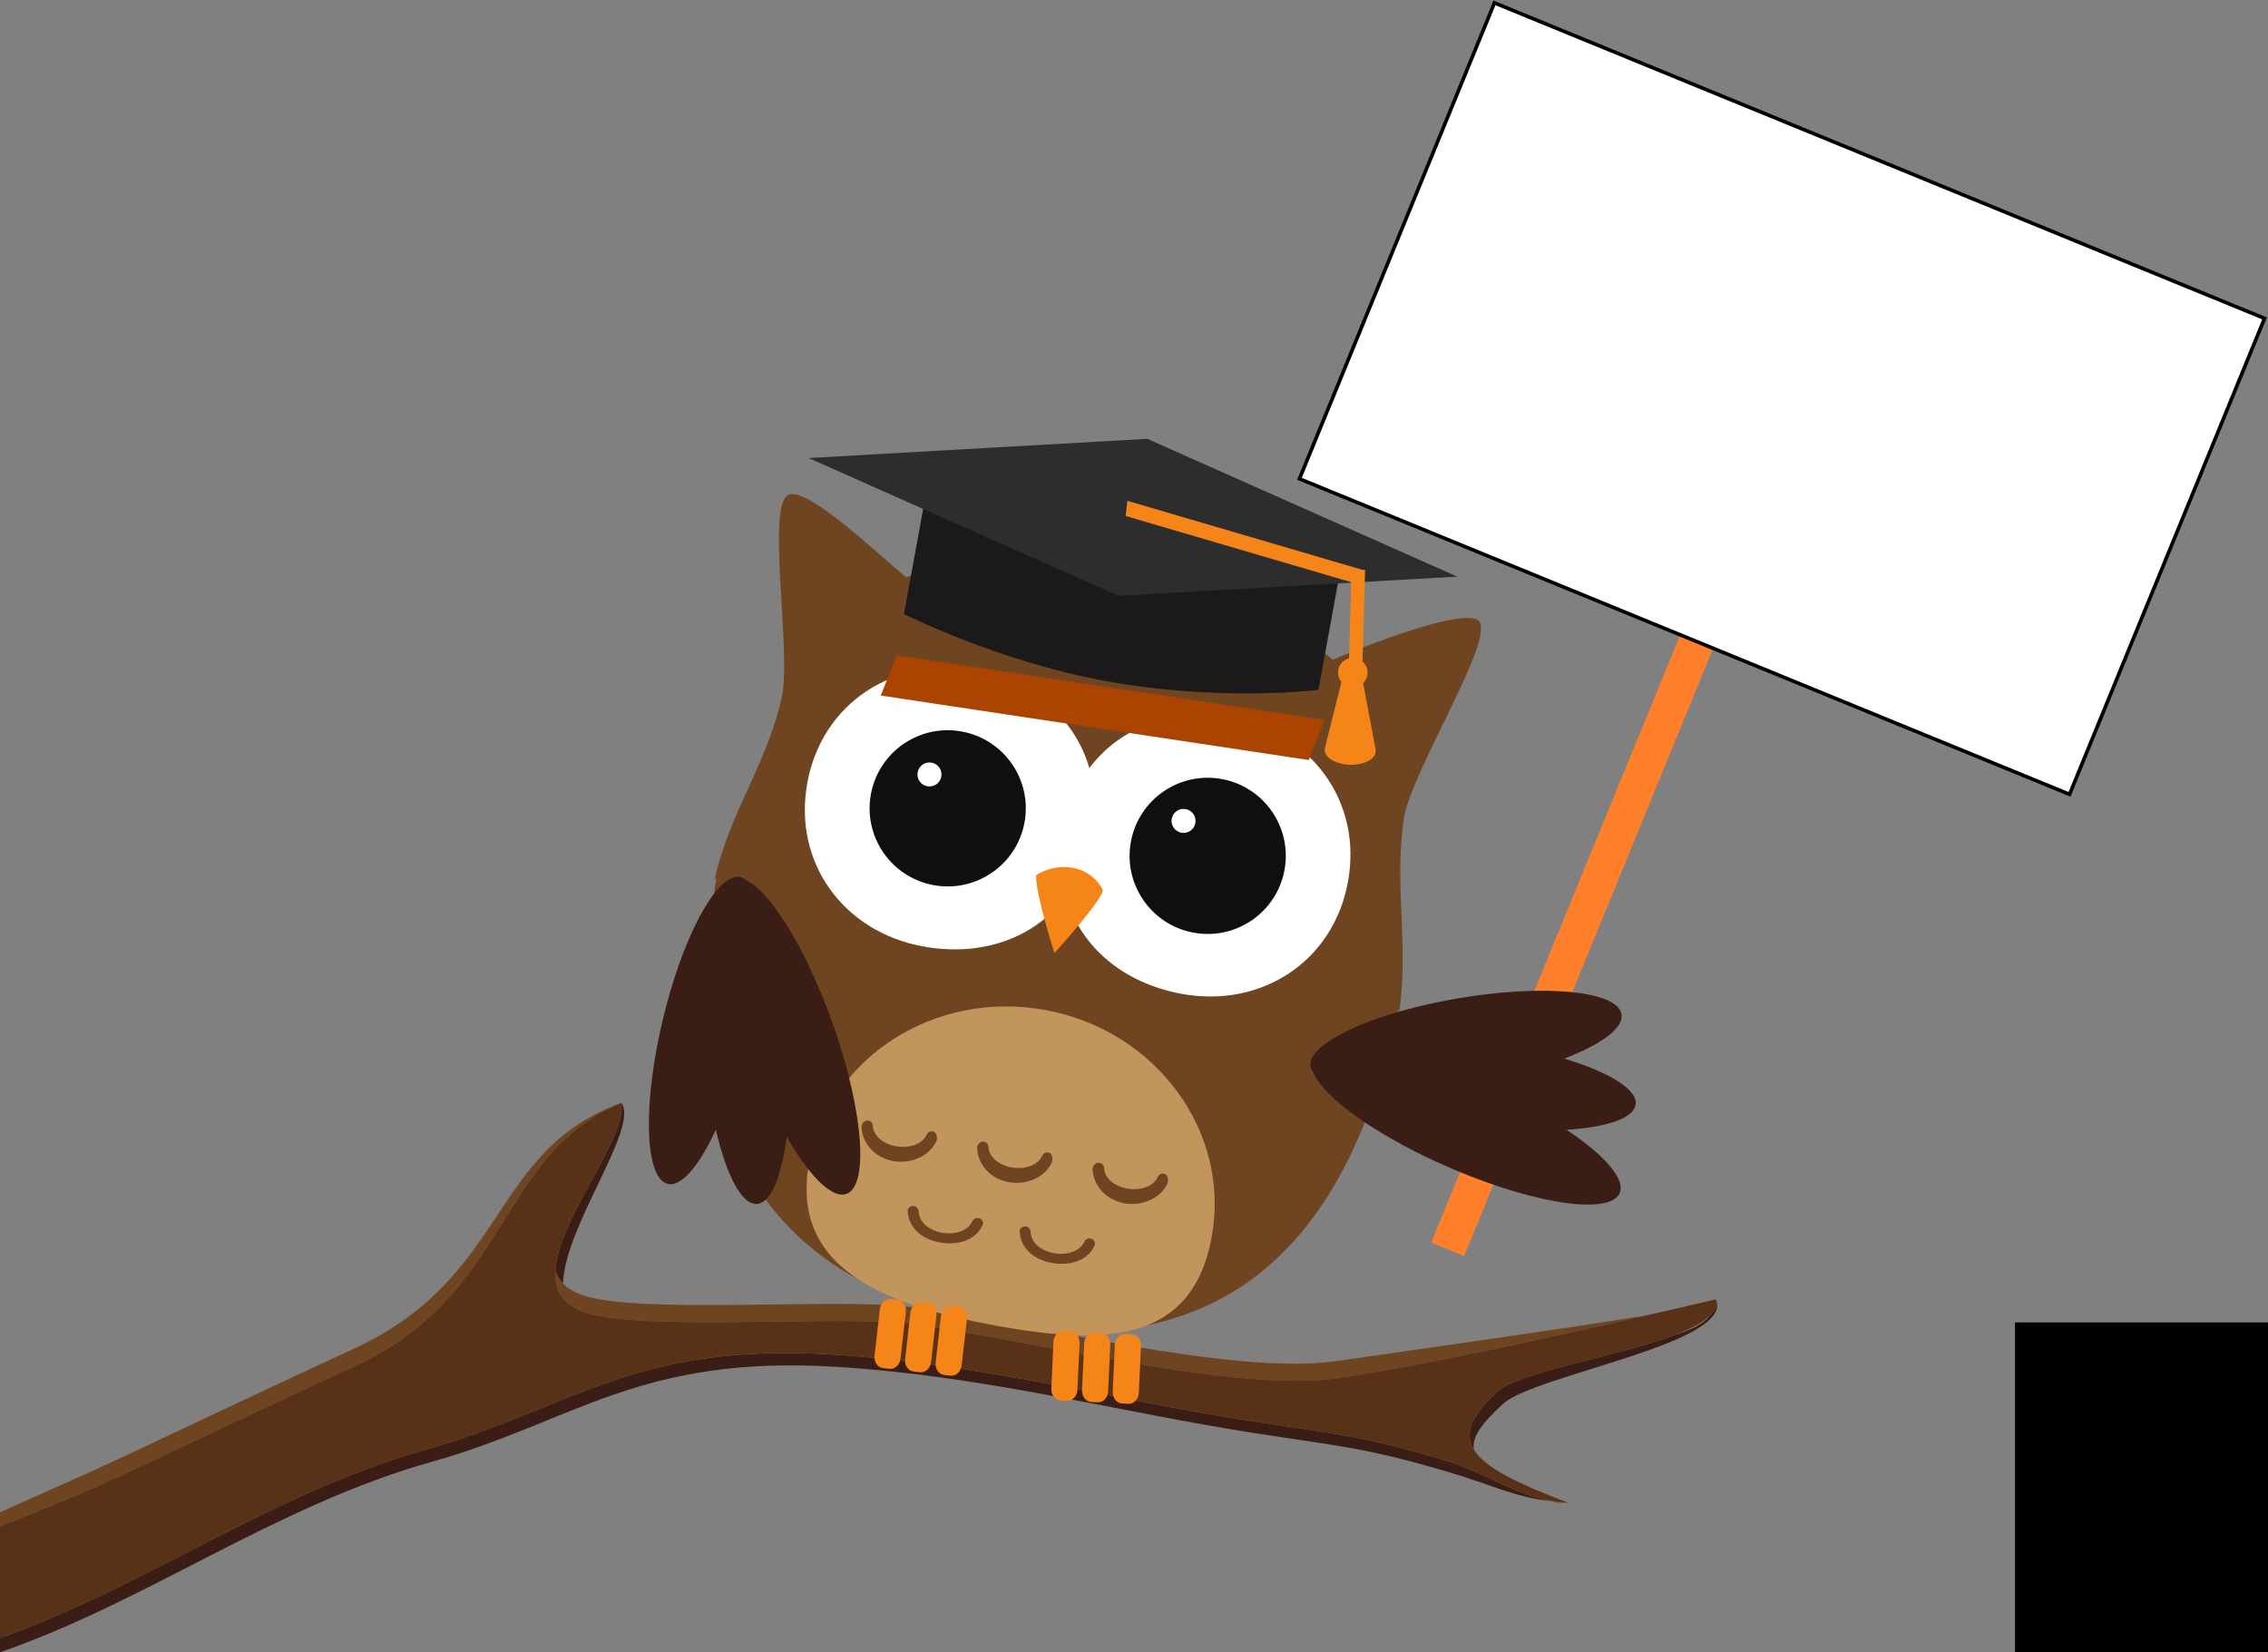 <?xml version="1.0" encoding="UTF-8" standalone="no"?>
<!-- Created with Inkscape (http://www.inkscape.org/) -->

<svg
   xmlns:dc="http://purl.org/dc/elements/1.1/"
   xmlns:cc="http://creativecommons.org/ns#"
   xmlns:rdf="http://www.w3.org/1999/02/22-rdf-syntax-ns#"
   xmlns:svg="http://www.w3.org/2000/svg"
   xmlns="http://www.w3.org/2000/svg"
   xmlns:sodipodi="http://sodipodi.sourceforge.net/DTD/sodipodi-0.dtd"
   xmlns:inkscape="http://www.inkscape.org/namespaces/inkscape"
   id="svg2"
   version="1.1"
   inkscape:version="0.91 r13725"
   xml:space="preserve"
   width="629.057"
   height="458.269"
   viewBox="0 0 629.057 458.269"
   sodipodi:docname="owl_neutral_sign.svg"><rect x="0" y="0" width="629.057" height="458.269" fill="#808080" stroke="none"/><defs
     id="defs6" /><sodipodi:namedview
     pagecolor="#ffffff"
     bordercolor="#666666"
     borderopacity="1"
     objecttolerance="10"
     gridtolerance="10"
     guidetolerance="10"
     inkscape:pageopacity="0"
     inkscape:pageshadow="2"
     inkscape:window-width="1680"
     inkscape:window-height="991"
     id="namedview4"
     showgrid="false"
     fit-margin-top="0"
     fit-margin-left="0"
     fit-margin-right="0"
     fit-margin-bottom="0"
     inkscape:zoom="1.2882763"
     inkscape:cx="406.6353"
     inkscape:cy="235.20367"
     inkscape:window-x="0"
     inkscape:window-y="0"
     inkscape:window-maximized="1"
     inkscape:current-layer="g10" /><g
     id="g10"
     inkscape:groupmode="layer"
     inkscape:label="ink_ext_XXXXXX"
     transform="matrix(1.25,0,0,-1.25,0,582.574)"><path
       inkscape:connector-curvature="0"
       id="path16"
       style="fill:#3a1e16;fill-opacity:1;fill-rule:nonzero;stroke:none"
       d="m 346.503,132.72 c 0.469,-0.036 0.936,-0.073 1.431,-0.098 -0.515,0.027 -1.01,0.076 -1.504,0.126 0.024,-0.01 0.049,-0.019 0.073,-0.028" /><path
       inkscape:connector-curvature="0"
       id="path18"
       style="fill:#3a1e16;fill-opacity:1;fill-rule:nonzero;stroke:none"
       d="m 124.919,181.264 c 0.463,12.975 16.956,34.5 12.963,40.077 0.026,-0.166 0.044,-0.335 0.056,-0.507 0.535,-8.073 -14.079,-25.403 -14.716,-36.696 0.314,-1.053 0.861,-2.018 1.697,-2.874" /><path
       inkscape:connector-curvature="0"
       id="path20"
       style="fill:#3a1e16;fill-opacity:1;fill-rule:nonzero;stroke:none"
       d="m 320.006,142.221 c -18.024,5.335 -23.471,5.597 -42.59,8.55 -30.343,4.688 -59.722,12.676 -92.862,14.733 C 140.57,168.236 126.479,153.437 94.422,144.391 60.197,134.738 32.092,113.93 0,102.614 l 0,-3.17 c 32.601,11.212 60.981,32.426 95.638,42.199 32.057,9.046 46.148,23.847 90.132,21.115 33.14,-2.059 62.519,-10.046 92.863,-14.735 19.119,-2.951 24.564,-3.214 42.589,-8.548 9.829,-2.911 14.591,-5.499 22.711,-6.504 -0.693,0.154 -1.369,0.34 -2.022,0.562 -7.48,1.875 -13.131,6.089 -21.905,8.688" /><path
       inkscape:connector-curvature="0"
       id="path22"
       style="fill:#3a1e16;fill-opacity:1;fill-rule:nonzero;stroke:none"
       d="m 380.724,177.74 c 0.306,-1.344 -0.251,-2.58 -1.453,-3.733 -1.228,-1.691 -4.034,-3.046 -7.717,-4.187 -12.675,-4.78 -34.418,-8.115 -39.226,-12.485 -5.932,-5.388 -7.509,-9.407 -5.251,-13.011 -0.607,2.63 1.494,5.747 6.467,10.264 7.06,6.417 51.466,13.455 47.18,23.152" /><path
       inkscape:connector-curvature="0"
       id="path24"
       style="fill:#6f4420;fill-opacity:1;fill-rule:nonzero;stroke:none"
       d="M 137.882,221.341 C 108.524,210.702 112.953,182.627 78.481,166.775 61.986,159.185 44.851,151.047 27.811,143.037 19.31,139.035 9.866,134.967 0,130.489 l 0,-3.135 c 10.031,4.017 19.291,7.719 28.172,11.9 17.039,8.01 34.174,16.147 50.67,23.738 34.472,15.852 31.439,46.903 59.04,58.349" /><path
       inkscape:connector-curvature="0"
       id="path26"
       style="fill:#6f4420;fill-opacity:1;fill-rule:nonzero;stroke:none"
       d="m 201.584,176.082 c -16.061,2.048 -60.838,-1.818 -72.721,2.74 -1.717,0.659 -3.008,1.484 -3.944,2.442 -0.836,0.856 -1.383,1.821 -1.697,2.874 -0.228,-4.037 1.326,-7.304 6.001,-9.099 11.883,-4.559 56.661,-0.692 72.722,-2.74 25.984,-3.315 71.631,-15.426 95.039,-12.024 17.793,2.588 47.288,9.053 68.801,13.99 -21.405,-3.479 -51.162,-7.588 -69.16,-10.206 -23.409,-3.402 -69.057,8.708 -95.041,12.023" /><path
       inkscape:connector-curvature="0"
       id="path28"
       style="fill:#6f4420;fill-opacity:1;fill-rule:nonzero;stroke:none"
       d="m 217.309,260.131 c 3.841,-0.341 6.951,-0.152 8.728,0.947 -2.056,-0.811 -5.113,-1.049 -8.728,-0.947" /><path
       inkscape:connector-curvature="0"
       id="path30"
       style="fill:#6f4420;fill-opacity:1;fill-rule:nonzero;stroke:none"
       d="m 346.43,132.748 c -1.595,0.159 -3.092,0.428 -4.519,0.785 0.653,-0.222 1.329,-0.408 2.022,-0.562 0.977,-0.217 1.984,-0.383 3.055,-0.44 -0.164,0.063 -0.322,0.126 -0.485,0.189 -0.024,0.009 -0.049,0.018 -0.073,0.028" /><path
       inkscape:connector-curvature="0"
       id="path32"
       style="fill:#593117;fill-opacity:1;fill-rule:nonzero;stroke:none"
       d="m 380.724,177.74 c -4.189,-0.987 -9.293,-2.179 -14.939,-3.475 -21.513,-4.937 -51.008,-11.402 -68.801,-13.99 -23.408,-3.402 -69.055,8.709 -95.039,12.024 -16.061,2.048 -60.839,-1.819 -72.722,2.74 -4.675,1.795 -6.229,5.062 -6.001,9.099 0.637,11.293 15.251,28.623 14.716,36.696 -0.012,0.173 -0.03,0.342 -0.056,0.507 C 110.281,209.895 113.314,178.844 78.842,162.992 62.346,155.401 45.211,147.264 28.172,139.254 19.291,135.073 10.031,131.371 0,127.354 l 0,-24.74 c 32.092,11.316 60.197,32.124 94.422,41.777 32.057,9.046 46.148,23.845 90.132,21.113 33.14,-2.057 62.519,-10.045 92.862,-14.733 19.119,-2.953 24.566,-3.215 42.59,-8.55 8.774,-2.599 14.425,-6.813 21.905,-8.688 1.427,-0.357 2.924,-0.626 4.519,-0.785 0.494,-0.05 0.989,-0.099 1.504,-0.126 -11.19,4.248 -18.363,7.722 -20.857,11.702 -2.258,3.604 -0.681,7.623 5.251,13.011 4.808,4.37 26.551,7.705 39.226,12.485 3.384,1.277 6.122,2.657 7.717,4.187 1.202,1.153 1.759,2.389 1.453,3.733" /><path
       inkscape:connector-curvature="0"
       id="path34"
       style="fill:#6f4420;fill-opacity:1;fill-rule:nonzero;stroke:none"
       d="m 311.513,284.503 c 1.584,10.422 21.1,40.95 16.377,43.978 -3.819,2.432 -24.347,-5.396 -32.144,-8.827 -11.266,10.153 -28.706,8.054 -47.892,11.562 -18.369,3.359 -33.188,11.597 -46.808,6.751 -6.269,5.201 -21.112,19.398 -25.793,18.421 -5.512,-1.166 0.441,-34.608 -1.769,-44.919 -3.23,-14.894 -11.74,-25.833 -14.955,-40.754 l 0.47,0.719 c -10.19,-62.233 15.779,-90.886 60.558,-99.073 44.424,-8.122 77.946,9.239 90.662,69.769 l 0.206,-0.897 c 2.261,15.075 -1.155,28.19 1.088,43.27" /><path
       inkscape:connector-curvature="0"
       id="path36"
       style="fill:#c2955c;fill-opacity:1;fill-rule:nonzero;stroke:none"
       d="m 268.868,191.587 c -4.262,-23.312 -23.186,-24.191 -47.864,-19.679 -24.666,4.51 -45.741,12.703 -41.479,36.014 4.262,23.313 27.719,38.538 52.389,34.028 24.672,-4.511 41.216,-27.05 36.954,-50.362" /><path
       inkscape:connector-curvature="0"
       id="path38"
       style="fill:#6f4420;fill-opacity:1;fill-rule:nonzero;stroke:none"
       d="m 223.858,203.745 -0.099,0.018 c -4.088,0.747 -6.764,3.989 -6.957,7.462 -0.039,0.66 0.515,1.468 1.187,1.513 0.672,0.039 1.284,-0.363 1.315,-1.037 0.161,-2.794 2.842,-4.249 5.074,-4.673 2.539,-0.473 5.753,0.146 6.898,2.594 0.285,0.62 1.016,0.895 1.619,0.613 0.62,-0.286 0.798,-1.476 0.508,-2.089 -1.676,-3.627 -6.036,-5.042 -9.543,-4.4" /><path
       inkscape:connector-curvature="0"
       id="path40"
       style="fill:#6f4420;fill-opacity:1;fill-rule:nonzero;stroke:none"
       d="m 198.201,208.435 -0.094,0.017 c -4.081,0.746 -6.758,3.987 -6.95,7.461 -0.04,0.66 0.523,1.467 1.186,1.513 0.667,0.04 1.278,-0.362 1.311,-1.037 0.169,-2.795 2.853,-4.251 5.078,-4.674 2.54,-0.474 5.749,0.146 6.892,2.595 0.279,0.621 1.015,0.895 1.628,0.611 0.604,-0.283 0.805,-1.477 0.512,-2.09 -1.694,-3.623 -6.049,-5.039 -9.564,-4.397" /><path
       inkscape:connector-curvature="0"
       id="path42"
       style="fill:#6f4420;fill-opacity:1;fill-rule:nonzero;stroke:none"
       d="m 249.492,199.058 -0.086,0.016 c -4.082,0.746 -6.766,3.989 -6.976,7.465 -0.022,0.657 0.536,1.464 1.197,1.511 0.678,0.038 1.276,-0.361 1.326,-1.039 0.161,-2.794 2.83,-4.247 5.064,-4.671 2.538,-0.473 5.758,0.145 6.903,2.593 0.286,0.62 1.019,0.894 1.619,0.613 0.605,-0.283 0.803,-1.476 0.507,-2.089 -1.685,-3.625 -6.036,-5.042 -9.554,-4.398" /><path
       inkscape:connector-curvature="0"
       id="path44"
       style="fill:#6f4420;fill-opacity:1;fill-rule:nonzero;stroke:none"
       d="m 233.41,185.824 -0.094,0.017 c -4.088,0.747 -6.86,3.401 -7.058,6.865 -0.044,0.676 0.469,1.18 1.134,1.22 0.677,0.044 1.247,-0.509 1.281,-1.186 0.159,-2.803 2.829,-4.313 5.049,-4.737 2.56,-0.478 5.764,0.101 6.899,2.553 0.278,0.62 1.015,0.879 1.633,0.58 0.613,-0.274 0.883,-0.874 0.609,-1.485 -1.684,-3.619 -5.932,-4.471 -9.452,-3.828" /><path
       inkscape:connector-curvature="0"
       id="path46"
       style="fill:#6f4420;fill-opacity:1;fill-rule:nonzero;stroke:none"
       d="m 208.575,190.365 -0.099,0.018 c -4.098,0.749 -6.88,3.405 -7.063,6.866 -0.048,0.677 0.458,1.182 1.138,1.219 0.672,0.045 1.25,-0.509 1.287,-1.187 0.147,-2.801 2.819,-4.311 5.057,-4.739 2.537,-0.474 5.746,0.104 6.879,2.556 0.295,0.617 1.022,0.877 1.635,0.579 0.598,-0.271 0.895,-0.876 0.601,-1.483 -1.68,-3.62 -5.919,-4.473 -9.434,-3.831" /><path
       inkscape:connector-curvature="0"
       id="path48"
       style="fill:#ffffff;fill-opacity:1;fill-rule:nonzero;stroke:none"
       d="m 273.392,306.719 c -12.568,2.298 -24.506,-1.522 -31.675,-11.096 -3.315,11.491 -13.116,19.285 -25.703,21.587 -17.672,3.231 -33.645,-7.183 -36.877,-24.858 -3.232,-17.68 8.023,-33.069 25.695,-36.3 12.571,-2.298 24.505,1.519 31.673,11.092 3.318,-11.511 13.132,-19.314 25.699,-21.611 17.677,-3.232 33.665,7.18 36.9,24.87 3.234,17.69 -8.036,33.085 -25.713,36.317" /><path
       inkscape:connector-curvature="0"
       id="path50"
       style="fill:#f68519;fill-opacity:1;fill-rule:nonzero;stroke:none"
       d="m 244.594,268.781 c 1.332,-0.991 -10.625,-14.21 -10.625,-14.21 0,0 -4.191,13.035 -4.076,17.268 4.209,2.853 11.481,2.772 14.701,-3.058" /><path
       inkscape:connector-curvature="0"
       id="path52"
       style="fill:#3a1e16;fill-opacity:1;fill-rule:nonzero;stroke:none"
       d="m 183.841,241.471 c -5.784,15.37 -13.153,26.862 -18.276,29.282 -0.318,0.278 -0.65,0.487 -1.011,0.62 -0.471,0.157 -0.981,0.181 -1.504,0.066 -0.007,0.002 -0.013,6.7e-4 -0.033,-0.003 -0.343,-0.047 -0.691,-0.194 -1.01,-0.373 -4.801,-2.483 -10.905,-14.771 -14.77,-30.554 -4.604,-18.768 -4.282,-35.367 0.678,-37.07 3.054,-1.059 7.145,3.739 10.921,11.939 2.403,-10.349 5.906,-16.979 9.325,-16.446 2.989,0.464 5.274,6.246 6.398,14.895 5.329,-9.255 10.627,-14.381 13.767,-12.435 4.73,2.965 2.72,20.913 -4.485,40.079" /><path
       inkscape:connector-curvature="0"
       id="path56"
       style="fill:#100f0d;fill-opacity:1;fill-rule:nonzero;stroke:none"
       d="m 227.33,283.584 c -1.721,-9.414 -10.747,-15.65 -20.162,-13.929 -9.414,1.721 -15.649,10.748 -13.928,20.162 1.721,9.413 10.747,15.649 20.161,13.928 9.415,-1.721 15.65,-10.748 13.929,-20.161" /><path
       inkscape:connector-curvature="0"
       id="path58"
       style="fill:#ffffff;fill-opacity:1;fill-rule:nonzero;stroke:none"
       d="m 208.86,293.735 c -0.265,-1.448 -1.654,-2.408 -3.1,-2.143 -1.45,0.265 -2.409,1.654 -2.144,3.102 0.265,1.448 1.653,2.408 3.103,2.143 1.446,-0.264 2.406,-1.654 2.141,-3.102" /><path
       inkscape:connector-curvature="0"
       id="path60"
       style="fill:#100f0d;fill-opacity:1;fill-rule:nonzero;stroke:none"
       d="m 285.021,273.036 c -1.721,-9.414 -10.747,-15.65 -20.161,-13.929 -9.413,1.721 -15.651,10.748 -13.93,20.162 1.721,9.413 10.75,15.649 20.163,13.928 9.414,-1.721 15.649,-10.748 13.928,-20.161" /><path
       inkscape:connector-curvature="0"
       id="path62"
       style="fill:#ffffff;fill-opacity:1;fill-rule:nonzero;stroke:none"
       d="m 265.241,283.427 c -0.265,-1.448 -1.653,-2.408 -3.102,-2.143 -1.448,0.265 -2.408,1.654 -2.143,3.102 0.265,1.448 1.654,2.408 3.102,2.143 1.449,-0.265 2.408,-1.654 2.143,-3.102" /><path
       inkscape:connector-curvature="0"
       id="path64"
       style="fill:#f68519;fill-opacity:1;fill-rule:evenodd;stroke:none"
       d="m 251.113,169.997 -1.446,0.076 c -1.198,0.055 -2.226,-1.032 -2.29,-2.421 l -0.475,-10.382 c -0.064,-1.386 0.861,-2.57 2.058,-2.627 l 1.445,-0.068 c 1.195,-0.058 2.227,1.03 2.291,2.418 l 0.471,10.384 c 0.067,1.384 -0.863,2.566 -2.055,2.619 z m -6.812,0.333 c 1.195,-0.057 2.12,-1.236 2.054,-2.626 l -0.473,-10.384 c -0.064,-1.388 -1.092,-2.475 -2.287,-2.417 l -1.449,0.072 c -1.19,0.058 -2.12,1.237 -2.055,2.623 l 0.472,10.383 c 0.067,1.385 1.096,2.474 2.291,2.414 l 1.447,-0.065 0,0 z m -6.813,0.326 -1.446,0.069 c -1.199,0.055 -2.227,-1.032 -2.292,-2.414 l -0.474,-10.386 c -0.061,-1.387 0.863,-2.564 2.058,-2.622 l 1.446,-0.072 c 1.195,-0.059 2.226,1.031 2.286,2.417 l 0.482,10.381 c 0.059,1.389 -0.866,2.569 -2.06,2.627 l 0,0" /><path
       inkscape:connector-curvature="0"
       id="path66"
       style="fill:#f68519;fill-opacity:1;fill-rule:evenodd;stroke:none"
       d="m 195.234,175.569 -1.182,-10.327 c -0.157,-1.381 0.689,-2.618 1.876,-2.752 l 1.439,-0.162 c 1.191,-0.132 2.293,0.888 2.45,2.267 l 1.179,10.327 c 0.158,1.379 -0.686,2.617 -1.874,2.751 l -1.441,0.155 c -1.185,0.137 -2.291,-0.883 -2.447,-2.26 z m 9.225,1.506 1.441,-0.165 c 1.187,-0.131 2.031,-1.367 1.876,-2.745 l -1.181,-10.328 c -0.156,-1.379 -1.261,-2.396 -2.446,-2.266 l -1.443,0.162 c -1.188,0.131 -2.031,1.368 -1.875,2.75 l 1.182,10.327 c 0.156,1.384 1.257,2.401 2.446,2.266 l 0,0 z m 6.779,-0.758 c -1.189,0.13 -2.29,-0.889 -2.452,-2.269 l -1.173,-10.326 c -0.159,-1.377 0.684,-2.615 1.873,-2.75 l 1.439,-0.159 c 1.191,-0.13 2.29,0.886 2.449,2.266 l 1.181,10.326 c 0.155,1.376 -0.686,2.614 -1.878,2.748 l -1.439,0.164 0,0" /><path
       inkscape:connector-curvature="0"
       id="path68"
       style="fill:#1b1919;fill-opacity:1;fill-rule:evenodd;stroke:none"
       d="m 245.254,314.963 c -23.98,4.384 -44.673,14.853 -44.673,14.853 l 4.799,26.248 c 30.656,-5.605 61.314,-11.21 91.97,-16.815 l -4.799,-26.248 c 0,0 -21.436,-2.766 -47.297,1.963" /><path
       inkscape:connector-curvature="0"
       id="path70"
       style="fill:#2e2d2d;fill-opacity:1;fill-rule:evenodd;stroke:none"
       d="m 323.337,338.113 -68.77,30.576 -75.145,-4.264 68.775,-30.576 75.14,4.263" /><path
       inkscape:connector-curvature="0"
       id="path72"
       style="fill:#f68519;fill-opacity:1;fill-rule:evenodd;stroke:none"
       d="m 249.771,351.566 52.248,-15.338 0.383,3.366 -52.248,15.338 -0.383,-3.366 z" /><path
       inkscape:connector-curvature="0"
       id="path74"
       style="fill:#f68519;fill-opacity:1;fill-rule:evenodd;stroke:none"
       d="m 299.251,317.075 3.021,-0.085 0.633,22.617 -3.021,0.085 -0.633,-22.617 z" /><path
       inkscape:connector-curvature="0"
       id="path76"
       style="fill:#f68519;fill-opacity:1;fill-rule:nonzero;stroke:none"
       d="m 302.462,314.478 c 0.585,0.569 0.965,1.354 0.994,2.235 0.06,1.811 -1.36,3.329 -3.173,3.39 -1.808,0.06 -3.325,-1.36 -3.385,-3.171 -0.028,-0.832 0.269,-1.596 0.761,-2.191 l -3.713,-14.772 0.044,-0.002 c -0.013,-0.079 -0.049,-0.155 -0.052,-0.236 -0.059,-1.755 2.429,-3.262 5.554,-3.366 3.128,-0.104 5.71,1.234 5.769,2.989 0.003,0.081 -0.027,0.16 -0.035,0.239 l 0.043,-0.002 -2.807,14.886" /><rect
       style="fill:#ff7f2a;fill-rule:evenodd;stroke:none;stroke-width:0.8px;stroke-linecap:butt;stroke-linejoin:miter;stroke-opacity:1"
       id="rect3558"
       width="7.904"
       height="211.647"
       x="221.77"
       y="-508.298"
       transform="matrix(0.925,-0.379,-0.379,-0.925,0,0)" /><rect
       style="fill:#ffffff;fill-rule:evenodd;stroke:#000000;stroke-width:0.8px;stroke-linecap:butt;stroke-linejoin:miter;stroke-opacity:1"
       id="rect3611"
       width="184.726"
       height="114.167"
       x="130.437"
       y="-556.6"
       transform="matrix(0.925,-0.379,-0.379,-0.925,0,0)" /><path
       inkscape:connector-curvature="0"
       id="path54"
       style="fill:#3a1e16;fill-opacity:1;fill-rule:nonzero;stroke:none"
       d="m 319.405,207.95 c -14.952,6.786 -25.93,14.895 -28.007,20.171 -0.257,0.339 -0.442,0.677 -0.551,1.05 -0.122,0.472 -0.114,0.985 0.034,1.503 -0.003,0.008 10e-4,0.01 0.004,0.036 0.072,0.332 0.243,0.667 0.444,0.97 2.793,4.632 15.457,9.915 31.461,12.728 19.033,3.348 35.571,1.938 36.946,-3.137 0.853,-3.113 -4.204,-6.88 -12.635,-10.107 10.168,-3.085 16.55,-7.015 15.792,-10.391 -0.659,-2.958 -6.584,-4.843 -15.284,-5.403 8.881,-5.926 13.643,-11.547 11.493,-14.548 -3.271,-4.526 -21.047,-1.332 -39.695,7.128" /><flowRoot
       xml:space="preserve"
       id="flowRoot4620"
       style="fill:black;stroke:none;stroke-opacity:1;stroke-width:1px;stroke-linejoin:miter;stroke-linecap:butt;fill-opacity:1;font-family:sans-serif;font-style:normal;font-weight:normal;font-size:40px;line-height:125%;letter-spacing:0px;word-spacing:0px"><flowRegion
         id="flowRegion4622"><rect
           id="rect4624"
           width="157.575"
           height="104.791"
           x="447.109"
           y="67.825" /></flowRegion><flowPara
         id="flowPara4626"></flowPara></flowRoot><rect
       style="fill:#aa4400;fill-opacity:1;stroke:none"
       id="rect4853-3"
       width="96.032"
       height="9.577"
       x="68.787"
       y="-355.784"
       transform="matrix(0.989,-0.149,-0.368,-0.93,0,0)" /></g></svg>